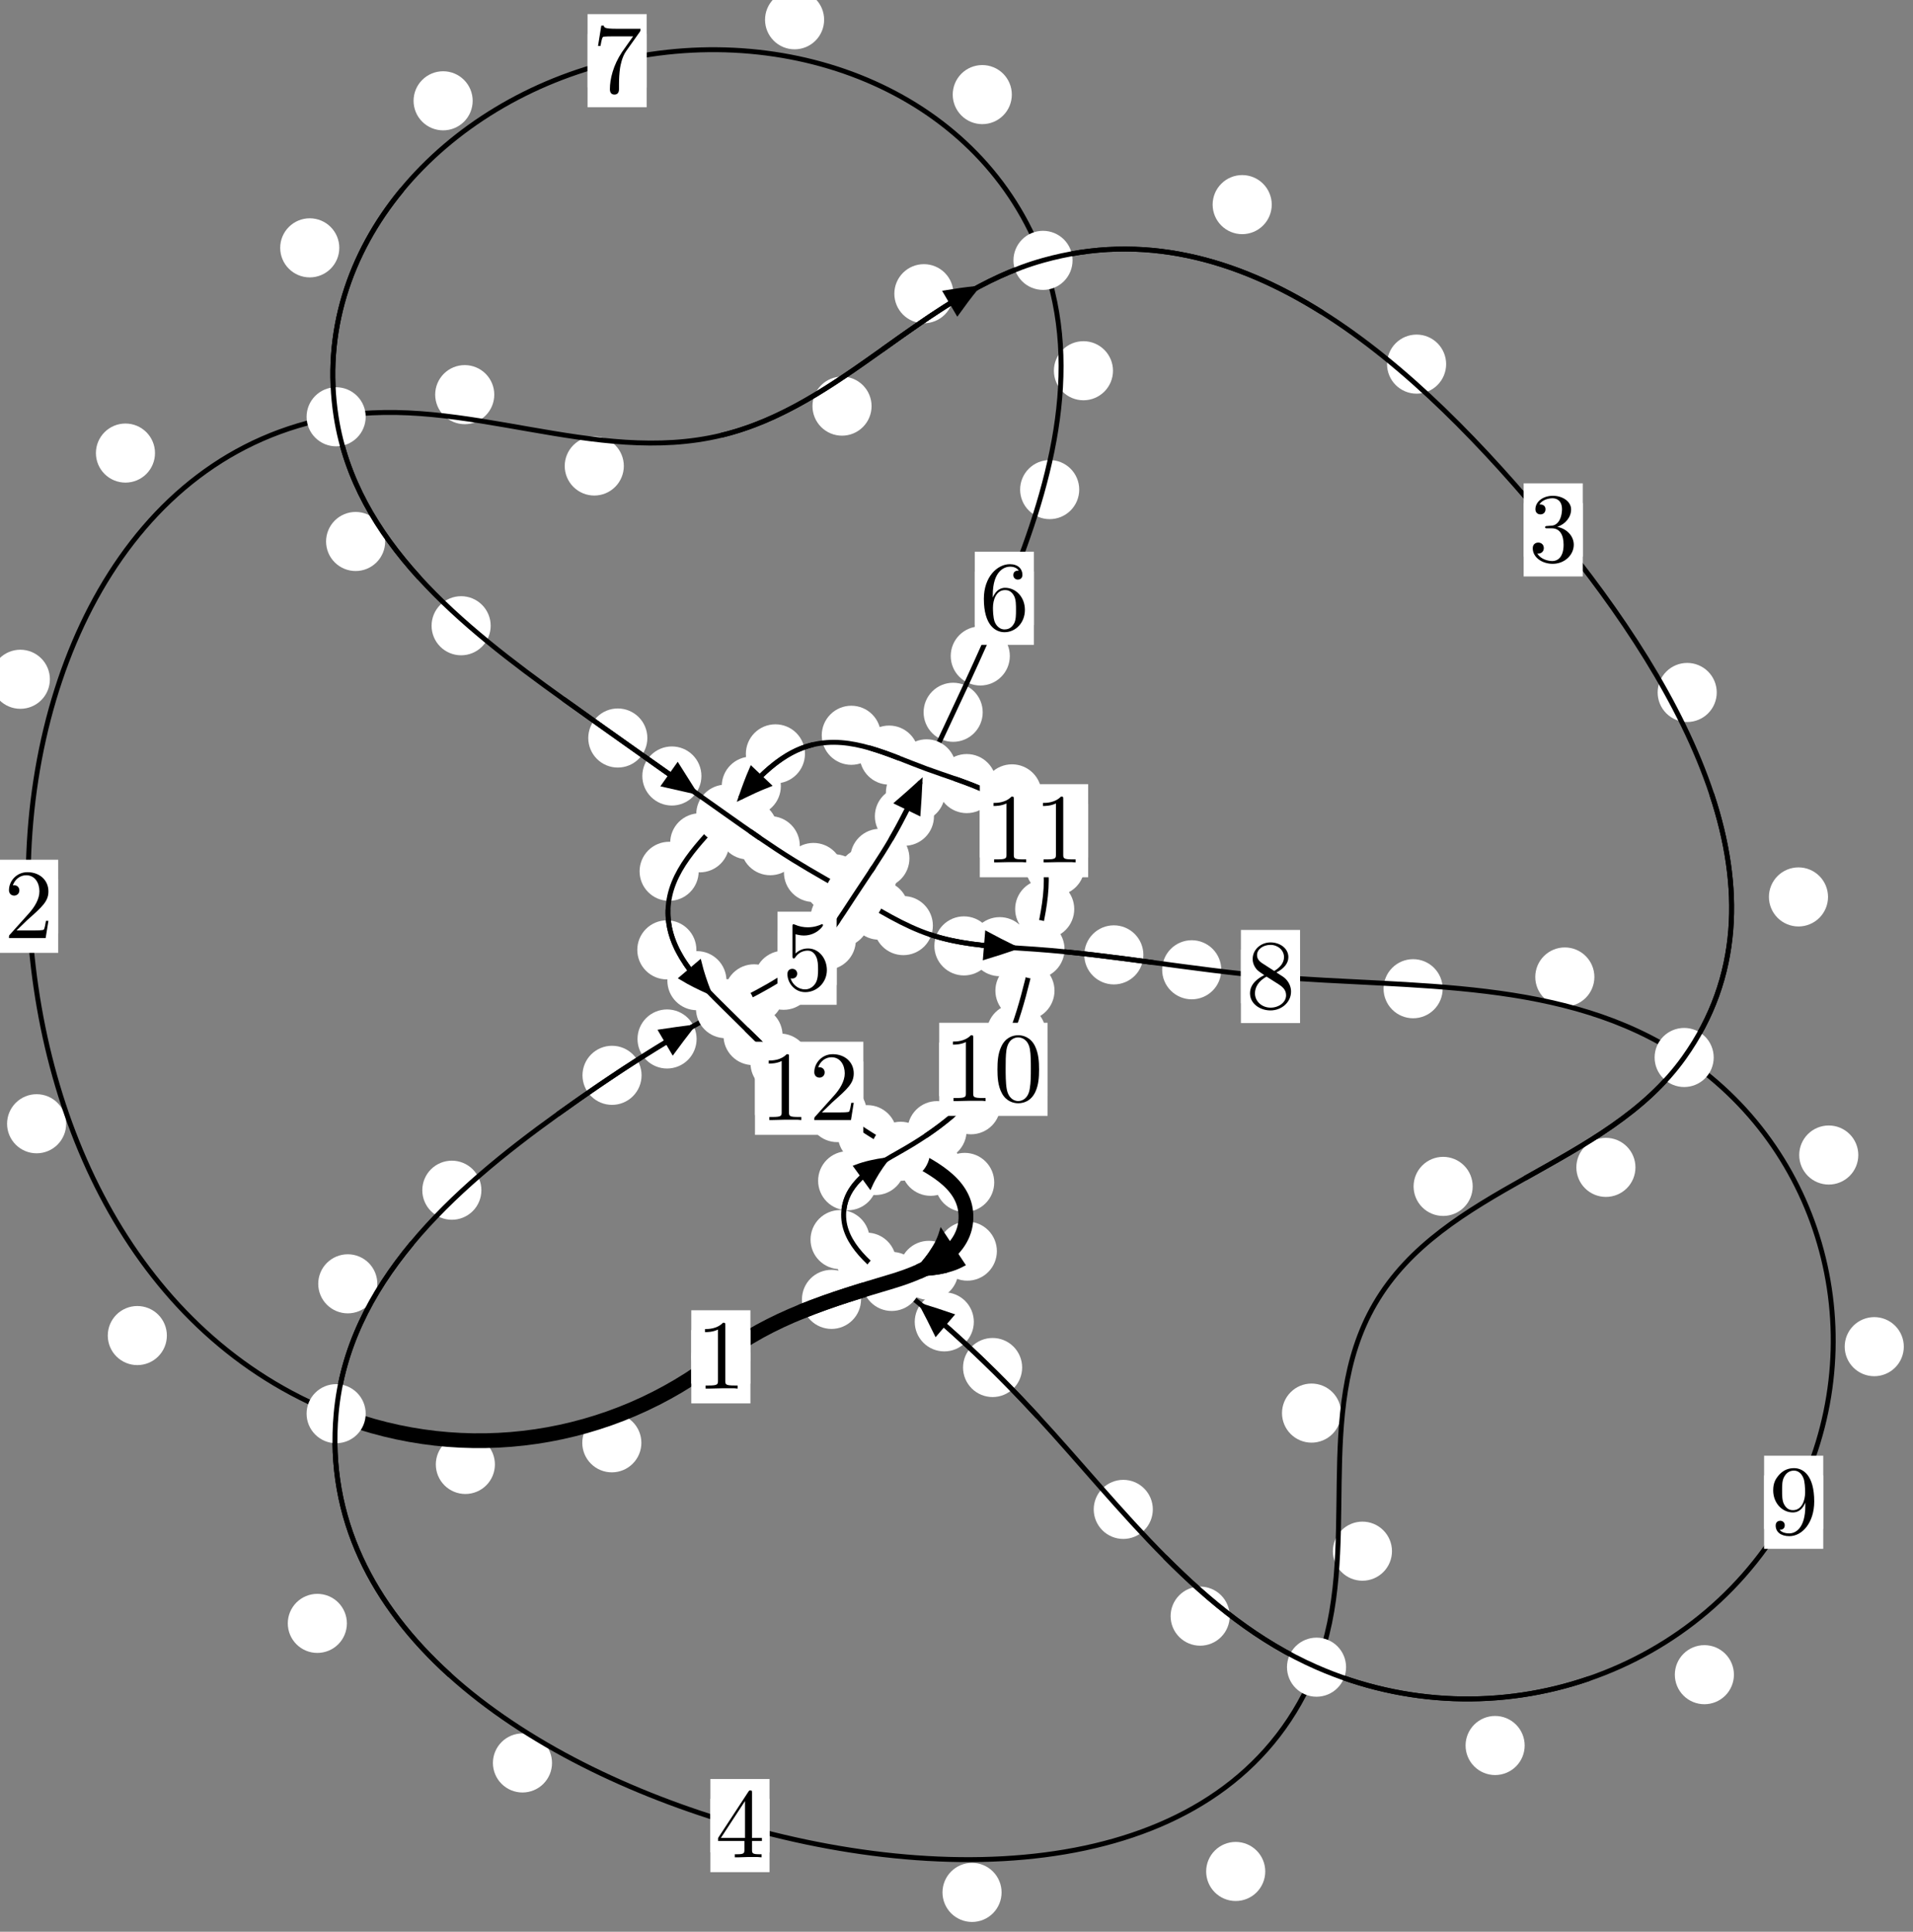 <?xml version="1.0"?>
<!-- Created by MetaPost 1.999 on 2021.07.06:0016 -->
<svg version="1.1" xmlns="http://www.w3.org/2000/svg" xmlns:xlink="http://www.w3.org/1999/xlink" width="193.496" height="195.404" viewBox="0 0 193.496 195.404">
<rect x="0" y="0" width="193.496" height="195.404" fill="#808080" stroke="none"/>
<!-- Original BoundingBox: -34.930878 -51.414978 158.565567 143.988739 -->
  <defs>
    <g transform="scale(0.01,0.01)" id="GLYPHcmr10_48">
      <path style="fill-rule: evenodd;" d="M460 -320C460 -400,455 -480,420 -554C374 -650,292 -666,250 -666C190 -666,117 -640,76 -547C44 -478,39 -400,39 -320C39 -245,43 -155,84 -79C127 2,200 22,249 22C303 22,379 1,423 -94C455 -163,460 -241,460 -320M249 -0C210 -0,151 -25,133 -121C122 -181,122 -273,122 -332C122 -396,122 -462,130 -516C149 -635,224 -644,249 -644C282 -644,348 -626,367 -527C377 -471,377 -395,377 -332C377 -257,377 -189,366 -125C351 -30,294 -0,249 -0"></path>
    </g>
    <g transform="scale(0.01,0.01)" id="GLYPHcmr10_49">
      <path style="fill-rule: evenodd;" d="M294 -640C294 -664,294 -666,271 -666C209 -602,121 -602,89 -602L89 -571C109 -571,168 -571,220 -597L220 -79C220 -43,217 -31,127 -31L95 -31L95 -0L257 -0L130 -3L217 -3L257 -3L297 -3L384 -3L419 -0L419 -31L387 -31C297 -31,294 -42,294 -79"></path>
    </g>
    <g transform="scale(0.01,0.01)" id="GLYPHcmr10_50">
      <path style="fill-rule: evenodd;" d="M127 -77L233 -180C389 -318,449 -372,449 -472C449 -586,359 -666,237 -666C124 -666,50 -574,50 -485C50 -429,100 -429,103 -429C120 -429,155 -441,155 -482C155 -508,137 -534,102 -534C94 -534,92 -534,89 -533C112 -598,166 -635,224 -635C315 -635,358 -554,358 -472C358 -392,308 -313,253 -251L61 -37C50 -26,50 -24,50 -0L421 -0L449 -174L424 -174C419 -144,412 -100,402 -85C395 -77,329 -77,307 -77"></path>
    </g>
    <g transform="scale(0.01,0.01)" id="GLYPHcmr10_51">
      <path style="fill-rule: evenodd;" d="M290 -352C372 -379,430 -449,430 -528C430 -610,342 -666,246 -666C145 -666,69 -606,69 -530C69 -497,91 -478,120 -478C151 -478,171 -500,171 -529C171 -579,124 -579,109 -579C140 -628,206 -641,242 -641C283 -641,338 -619,338 -529C338 -517,336 -459,310 -415C280 -367,246 -364,221 -363C213 -362,189 -360,182 -360C174 -359,167 -358,167 -348C167 -337,174 -337,191 -337L235 -337C317 -337,354 -269,354 -171C354 -35,285 -6,241 -6C198 -6,123 -23,88 -82C123 -77,154 -99,154 -137C154 -173,127 -193,98 -193C74 -193,42 -179,42 -135C42 -44,135 22,244 22C366 22,457 -69,457 -171C457 -253,394 -331,290 -352"></path>
    </g>
    <g transform="scale(0.01,0.01)" id="GLYPHcmr10_52">
      <path style="fill-rule: evenodd;" d="M294 -165L294 -78C294 -42,292 -31,218 -31L197 -31L197 -0L332 -0L238 -3L290 -3L332 -3L374 -3L427 -3L468 -0L468 -31L447 -31C373 -31,371 -42,371 -78L371 -165L471 -165L471 -196L371 -196L371 -651C371 -671,371 -677,355 -677C346 -677,343 -677,335 -665L28 -196L28 -165M300 -196L56 -196L300 -569"></path>
    </g>
    <g transform="scale(0.01,0.01)" id="GLYPHcmr10_53">
      <path style="fill-rule: evenodd;" d="M449 -201C449 -320,367 -420,259 -420C211 -420,168 -404,132 -369L132 -564C152 -558,185 -551,217 -551C340 -551,410 -642,410 -655C410 -661,407 -666,400 -666C399 -666,397 -666,392 -663C372 -654,323 -634,256 -634C216 -634,170 -641,123 -662C115 -665,113 -665,111 -665C101 -665,101 -657,101 -641L101 -345C101 -327,101 -319,115 -319C122 -319,124 -322,128 -328C139 -344,176 -398,257 -398C309 -398,334 -352,342 -334C358 -297,360 -258,360 -208C360 -173,360 -113,336 -71C312 -32,275 -6,229 -6C156 -6,99 -59,82 -118C85 -117,88 -116,99 -116C132 -116,149 -141,149 -165C149 -189,132 -214,99 -214C85 -214,50 -207,50 -161C50 -75,119 22,231 22C347 22,449 -74,449 -201"></path>
    </g>
    <g transform="scale(0.01,0.01)" id="GLYPHcmr10_54">
      <path style="fill-rule: evenodd;" d="M132 -328L132 -352C132 -605,256 -641,307 -641C331 -641,373 -635,395 -601C380 -601,340 -601,340 -556C340 -525,364 -510,386 -510C402 -510,432 -519,432 -558C432 -618,388 -666,305 -666C177 -666,42 -537,42 -316C42 -49,158 22,251 22C362 22,457 -72,457 -204C457 -331,368 -427,257 -427C189 -427,152 -376,132 -328M251 -6C188 -6,158 -66,152 -81C134 -128,134 -208,134 -226C134 -304,166 -404,256 -404C272 -404,318 -404,349 -342C367 -305,367 -254,367 -205C367 -157,367 -107,350 -71C320 -11,274 -6,251 -6"></path>
    </g>
    <g transform="scale(0.01,0.01)" id="GLYPHcmr10_55">
      <path style="fill-rule: evenodd;" d="M476 -609C485 -621,485 -623,485 -644L242 -644C120 -644,118 -657,114 -676L89 -676L56 -470L81 -470C84 -486,93 -549,106 -561C113 -567,191 -567,204 -567L411 -567C400 -551,321 -442,299 -409C209 -274,176 -135,176 -33C176 -23,176 22,222 22C268 22,268 -23,268 -33L268 -84C268 -139,271 -194,279 -248C283 -271,297 -357,341 -419"></path>
    </g>
    <g transform="scale(0.01,0.01)" id="GLYPHcmr10_56">
      <path style="fill-rule: evenodd;" d="M163 -457C117 -487,113 -521,113 -538C113 -599,178 -641,249 -641C322 -641,386 -589,386 -517C386 -460,347 -412,287 -377M309 -362C381 -399,430 -451,430 -517C430 -609,341 -666,250 -666C150 -666,69 -592,69 -499C69 -481,71 -436,113 -389C124 -377,161 -352,186 -335C128 -306,42 -250,42 -151C42 -45,144 22,249 22C362 22,457 -61,457 -168C457 -204,446 -249,408 -291C389 -312,373 -322,309 -362M209 -320L332 -242C360 -223,407 -193,407 -132C407 -58,332 -6,250 -6C164 -6,92 -68,92 -151C92 -209,124 -273,209 -320"></path>
    </g>
    <g transform="scale(0.01,0.01)" id="GLYPHcmr10_57">
      <path style="fill-rule: evenodd;" d="M367 -318L367 -286C367 -52,263 -6,205 -6C188 -6,134 -8,107 -42C151 -42,159 -71,159 -88C159 -119,135 -134,113 -134C97 -134,67 -125,67 -86C67 -19,121 22,206 22C335 22,457 -114,457 -329C457 -598,342 -666,253 -666C198 -666,149 -648,106 -603C65 -558,42 -516,42 -441C42 -316,130 -218,242 -218C303 -218,344 -260,367 -318M243 -241C227 -241,181 -241,150 -304C132 -341,132 -391,132 -440C132 -494,132 -541,153 -578C180 -628,218 -641,253 -641C299 -641,332 -607,349 -562C361 -530,365 -467,365 -421C365 -338,331 -241,243 -241"></path>
    </g>
  </defs>
  <path d="M64.874 145.947C64.874 145.154,64.559 144.394,63.998 143.834C63.438 143.273,62.678 142.958,61.885 142.958C61.092 142.958,60.332 143.273,59.772 143.834C59.211 144.394,58.896 145.154,58.896 145.947C58.896 146.74,59.211 147.5,59.772 148.06C60.332 148.621,61.092 148.936,61.885 148.936C62.678 148.936,63.438 148.621,63.998 148.06C64.559 147.5,64.874 146.74,64.874 145.947Z" style="fill: rgb(100%,100%,100%);stroke: none;"></path>
  <path d="M75.901 137.251C75.901 136.458,75.586 135.698,75.025 135.138C74.465 134.577,73.704 134.262,72.912 134.262C72.119 134.262,71.359 134.577,70.798 135.138C70.238 135.698,69.923 136.458,69.923 137.251C69.923 138.044,70.238 138.804,70.798 139.364C71.359 139.925,72.119 140.24,72.912 140.24C73.704 140.24,74.465 139.925,75.025 139.364C75.586 138.804,75.901 138.044,75.901 137.251Z" style="fill: rgb(100%,100%,100%);stroke: none;"></path>
  <path d="M16.879 135.098C16.879 134.306,16.564 133.546,16.004 132.985C15.443 132.425,14.683 132.11,13.89 132.11C13.098 132.11,12.337 132.425,11.777 132.985C11.216 133.546,10.902 134.306,10.902 135.098C10.902 135.891,11.216 136.651,11.777 137.212C12.337 137.772,13.098 138.087,13.89 138.087C14.683 138.087,15.443 137.772,16.004 137.212C16.564 136.651,16.879 135.891,16.879 135.098Z" style="fill: rgb(100%,100%,100%);stroke: none;"></path>
  <path d="M50.059 148.136C50.059 147.343,49.744 146.583,49.184 146.022C48.623 145.462,47.863 145.147,47.07 145.147C46.278 145.147,45.518 145.462,44.957 146.022C44.397 146.583,44.082 147.343,44.082 148.136C44.082 148.928,44.397 149.689,44.957 150.249C45.518 150.81,46.278 151.124,47.07 151.124C47.863 151.124,48.623 150.81,49.184 150.249C49.744 149.689,50.059 148.928,50.059 148.136Z" style="fill: rgb(100%,100%,100%);stroke: none;"></path>
  <path d="M5.047 68.712C5.047 67.919,4.732 67.159,4.171 66.598C3.611 66.038,2.851 65.723,2.058 65.723C1.265 65.723,0.505 66.038,-0.055 66.598C-0.616 67.159,-0.931 67.919,-0.931 68.712C-0.931 69.504,-0.616 70.264,-0.055 70.825C0.505 71.385,1.265 71.7,2.058 71.7C2.851 71.7,3.611 71.385,4.171 70.825C4.732 70.264,5.047 69.504,5.047 68.712Z" style="fill: rgb(100%,100%,100%);stroke: none;"></path>
  <path d="M6.693 113.673C6.693 112.881,6.378 112.12,5.818 111.56C5.257 110.999,4.497 110.684,3.704 110.684C2.912 110.684,2.151 110.999,1.591 111.56C1.031 112.12,0.716 112.881,0.716 113.673C0.716 114.466,1.031 115.226,1.591 115.787C2.151 116.347,2.912 116.662,3.704 116.662C4.497 116.662,5.257 116.347,5.818 115.787C6.378 115.226,6.693 114.466,6.693 113.673Z" style="fill: rgb(100%,100%,100%);stroke: none;"></path>
  <path d="M49.995 39.92C49.995 39.127,49.68 38.367,49.12 37.807C48.559 37.246,47.799 36.931,47.006 36.931C46.214 36.931,45.453 37.246,44.893 37.807C44.333 38.367,44.018 39.127,44.018 39.92C44.018 40.713,44.333 41.473,44.893 42.033C45.453 42.594,46.214 42.909,47.006 42.909C47.799 42.909,48.559 42.594,49.12 42.033C49.68 41.473,49.995 40.713,49.995 39.92Z" style="fill: rgb(100%,100%,100%);stroke: none;"></path>
  <path d="M15.678 45.83C15.678 45.038,15.363 44.277,14.803 43.717C14.242 43.156,13.482 42.842,12.689 42.842C11.897 42.842,11.136 43.156,10.576 43.717C10.016 44.277,9.701 45.038,9.701 45.83C9.701 46.623,10.016 47.383,10.576 47.944C11.136 48.504,11.897 48.819,12.689 48.819C13.482 48.819,14.242 48.504,14.803 47.944C15.363 47.383,15.678 46.623,15.678 45.83Z" style="fill: rgb(100%,100%,100%);stroke: none;"></path>
  <path d="M88.158 41.083C88.158 40.29,87.843 39.53,87.282 38.969C86.722 38.409,85.961 38.094,85.169 38.094C84.376 38.094,83.616 38.409,83.055 38.969C82.495 39.53,82.18 40.29,82.18 41.083C82.18 41.875,82.495 42.635,83.055 43.196C83.616 43.756,84.376 44.071,85.169 44.071C85.961 44.071,86.722 43.756,87.282 43.196C87.843 42.635,88.158 41.875,88.158 41.083Z" style="fill: rgb(100%,100%,100%);stroke: none;"></path>
  <path d="M63.099 47.139C63.099 46.346,62.784 45.586,62.223 45.025C61.663 44.465,60.903 44.15,60.11 44.15C59.317 44.15,58.557 44.465,57.997 45.025C57.436 45.586,57.121 46.346,57.121 47.139C57.121 47.931,57.436 48.691,57.997 49.252C58.557 49.812,59.317 50.127,60.11 50.127C60.903 50.127,61.663 49.812,62.223 49.252C62.784 48.691,63.099 47.931,63.099 47.139Z" style="fill: rgb(100%,100%,100%);stroke: none;"></path>
  <path d="M128.634 20.698C128.634 19.905,128.319 19.145,127.758 18.585C127.198 18.024,126.438 17.709,125.645 17.709C124.852 17.709,124.092 18.024,123.532 18.585C122.971 19.145,122.656 19.905,122.656 20.698C122.656 21.491,122.971 22.251,123.532 22.811C124.092 23.372,124.852 23.687,125.645 23.687C126.438 23.687,127.198 23.372,127.758 22.811C128.319 22.251,128.634 21.491,128.634 20.698Z" style="fill: rgb(100%,100%,100%);stroke: none;"></path>
  <path d="M96.438 29.71C96.438 28.918,96.123 28.157,95.563 27.597C95.002 27.036,94.242 26.721,93.449 26.721C92.657 26.721,91.897 27.036,91.336 27.597C90.776 28.157,90.461 28.918,90.461 29.71C90.461 30.503,90.776 31.263,91.336 31.824C91.897 32.384,92.657 32.699,93.449 32.699C94.242 32.699,95.002 32.384,95.563 31.824C96.123 31.263,96.438 30.503,96.438 29.71Z" style="fill: rgb(100%,100%,100%);stroke: none;"></path>
  <path d="M173.646 70.046C173.646 69.253,173.331 68.493,172.77 67.933C172.21 67.372,171.45 67.057,170.657 67.057C169.864 67.057,169.104 67.372,168.544 67.933C167.983 68.493,167.668 69.253,167.668 70.046C167.668 70.839,167.983 71.599,168.544 72.159C169.104 72.72,169.864 73.035,170.657 73.035C171.45 73.035,172.21 72.72,172.77 72.159C173.331 71.599,173.646 70.839,173.646 70.046Z" style="fill: rgb(100%,100%,100%);stroke: none;"></path>
  <path d="M146.274 36.834C146.274 36.041,145.959 35.281,145.398 34.72C144.838 34.16,144.078 33.845,143.285 33.845C142.492 33.845,141.732 34.16,141.172 34.72C140.611 35.281,140.296 36.041,140.296 36.834C140.296 37.626,140.611 38.386,141.172 38.947C141.732 39.507,142.492 39.822,143.285 39.822C144.078 39.822,144.838 39.507,145.398 38.947C145.959 38.386,146.274 37.626,146.274 36.834Z" style="fill: rgb(100%,100%,100%);stroke: none;"></path>
  <path d="M165.423 118.086C165.423 117.294,165.108 116.533,164.548 115.973C163.987 115.413,163.227 115.098,162.434 115.098C161.642 115.098,160.881 115.413,160.321 115.973C159.76 116.533,159.445 117.294,159.445 118.086C159.445 118.879,159.76 119.639,160.321 120.2C160.881 120.76,161.642 121.075,162.434 121.075C163.227 121.075,163.987 120.76,164.548 120.2C165.108 119.639,165.423 118.879,165.423 118.086Z" style="fill: rgb(100%,100%,100%);stroke: none;"></path>
  <path d="M184.901 90.728C184.901 89.936,184.586 89.176,184.025 88.615C183.465 88.055,182.705 87.74,181.912 87.74C181.119 87.74,180.359 88.055,179.799 88.615C179.238 89.176,178.923 89.936,178.923 90.728C178.923 91.521,179.238 92.281,179.799 92.842C180.359 93.402,181.119 93.717,181.912 93.717C182.705 93.717,183.465 93.402,184.025 92.842C184.586 92.281,184.901 91.521,184.901 90.728Z" style="fill: rgb(100%,100%,100%);stroke: none;"></path>
  <path d="M135.649 142.942C135.649 142.149,135.334 141.389,134.774 140.829C134.213 140.268,133.453 139.953,132.66 139.953C131.868 139.953,131.108 140.268,130.547 140.829C129.987 141.389,129.672 142.149,129.672 142.942C129.672 143.735,129.987 144.495,130.547 145.055C131.108 145.616,131.868 145.931,132.66 145.931C133.453 145.931,134.213 145.616,134.774 145.055C135.334 144.495,135.649 143.735,135.649 142.942Z" style="fill: rgb(100%,100%,100%);stroke: none;"></path>
  <path d="M148.96 120.01C148.96 119.217,148.645 118.457,148.084 117.897C147.524 117.336,146.763 117.021,145.971 117.021C145.178 117.021,144.418 117.336,143.857 117.897C143.297 118.457,142.982 119.217,142.982 120.01C142.982 120.803,143.297 121.563,143.857 122.123C144.418 122.684,145.178 122.999,145.971 122.999C146.763 122.999,147.524 122.684,148.084 122.123C148.645 121.563,148.96 120.803,148.96 120.01Z" style="fill: rgb(100%,100%,100%);stroke: none;"></path>
  <path d="M127.978 189.308C127.978 188.515,127.663 187.755,127.102 187.194C126.542 186.634,125.782 186.319,124.989 186.319C124.196 186.319,123.436 186.634,122.876 187.194C122.315 187.755,122 188.515,122 189.308C122 190.1,122.315 190.86,122.876 191.421C123.436 191.981,124.196 192.296,124.989 192.296C125.782 192.296,126.542 191.981,127.102 191.421C127.663 190.86,127.978 190.1,127.978 189.308Z" style="fill: rgb(100%,100%,100%);stroke: none;"></path>
  <path d="M140.796 156.909C140.796 156.116,140.481 155.356,139.92 154.796C139.36 154.235,138.6 153.92,137.807 153.92C137.014 153.92,136.254 154.235,135.694 154.796C135.133 155.356,134.818 156.116,134.818 156.909C134.818 157.702,135.133 158.462,135.694 159.022C136.254 159.583,137.014 159.898,137.807 159.898C138.6 159.898,139.36 159.583,139.92 159.022C140.481 158.462,140.796 157.702,140.796 156.909Z" style="fill: rgb(100%,100%,100%);stroke: none;"></path>
  <path d="M55.836 178.332C55.836 177.539,55.521 176.779,54.96 176.218C54.4 175.658,53.64 175.343,52.847 175.343C52.054 175.343,51.294 175.658,50.734 176.218C50.173 176.779,49.858 177.539,49.858 178.332C49.858 179.124,50.173 179.884,50.734 180.445C51.294 181.005,52.054 181.32,52.847 181.32C53.64 181.32,54.4 181.005,54.96 180.445C55.521 179.884,55.836 179.124,55.836 178.332Z" style="fill: rgb(100%,100%,100%);stroke: none;"></path>
  <path d="M101.308 191.426C101.308 190.634,100.993 189.873,100.433 189.313C99.872 188.752,99.112 188.438,98.319 188.438C97.527 188.438,96.767 188.752,96.206 189.313C95.646 189.873,95.331 190.634,95.331 191.426C95.331 192.219,95.646 192.979,96.206 193.54C96.767 194.1,97.527 194.415,98.319 194.415C99.112 194.415,99.872 194.1,100.433 193.54C100.993 192.979,101.308 192.219,101.308 191.426Z" style="fill: rgb(100%,100%,100%);stroke: none;"></path>
  <path d="M38.166 129.864C38.166 129.072,37.851 128.311,37.291 127.751C36.73 127.191,35.97 126.876,35.178 126.876C34.385 126.876,33.625 127.191,33.064 127.751C32.504 128.311,32.189 129.072,32.189 129.864C32.189 130.657,32.504 131.417,33.064 131.978C33.625 132.538,34.385 132.853,35.178 132.853C35.97 132.853,36.73 132.538,37.291 131.978C37.851 131.417,38.166 130.657,38.166 129.864Z" style="fill: rgb(100%,100%,100%);stroke: none;"></path>
  <path d="M35.087 164.213C35.087 163.421,34.772 162.661,34.212 162.1C33.651 161.54,32.891 161.225,32.098 161.225C31.306 161.225,30.545 161.54,29.985 162.1C29.424 162.661,29.11 163.421,29.11 164.213C29.11 165.006,29.424 165.766,29.985 166.327C30.545 166.887,31.306 167.202,32.098 167.202C32.891 167.202,33.651 166.887,34.212 166.327C34.772 165.766,35.087 165.006,35.087 164.213Z" style="fill: rgb(100%,100%,100%);stroke: none;"></path>
  <path d="M64.894 108.774C64.894 107.982,64.579 107.221,64.019 106.661C63.458 106.1,62.698 105.785,61.905 105.785C61.113 105.785,60.353 106.1,59.792 106.661C59.232 107.221,58.917 107.982,58.917 108.774C58.917 109.567,59.232 110.327,59.792 110.888C60.353 111.448,61.113 111.763,61.905 111.763C62.698 111.763,63.458 111.448,64.019 110.888C64.579 110.327,64.894 109.567,64.894 108.774Z" style="fill: rgb(100%,100%,100%);stroke: none;"></path>
  <path d="M48.692 120.397C48.692 119.604,48.377 118.844,47.817 118.283C47.256 117.723,46.496 117.408,45.703 117.408C44.911 117.408,44.15 117.723,43.59 118.283C43.029 118.844,42.715 119.604,42.715 120.397C42.715 121.189,43.029 121.95,43.59 122.51C44.15 123.07,44.911 123.385,45.703 123.385C46.496 123.385,47.256 123.07,47.817 122.51C48.377 121.95,48.692 121.189,48.692 120.397Z" style="fill: rgb(100%,100%,100%);stroke: none;"></path>
  <path d="M79.256 100.532C79.256 99.739,78.941 98.979,78.381 98.419C77.82 97.858,77.06 97.543,76.268 97.543C75.475 97.543,74.715 97.858,74.154 98.419C73.594 98.979,73.279 99.739,73.279 100.532C73.279 101.325,73.594 102.085,74.154 102.645C74.715 103.206,75.475 103.521,76.268 103.521C77.06 103.521,77.82 103.206,78.381 102.645C78.941 102.085,79.256 101.325,79.256 100.532Z" style="fill: rgb(100%,100%,100%);stroke: none;"></path>
  <path d="M70.46 105.097C70.46 104.305,70.145 103.545,69.585 102.984C69.024 102.424,68.264 102.109,67.471 102.109C66.679 102.109,65.919 102.424,65.358 102.984C64.798 103.545,64.483 104.305,64.483 105.097C64.483 105.89,64.798 106.65,65.358 107.211C65.919 107.771,66.679 108.086,67.471 108.086C68.264 108.086,69.024 107.771,69.585 107.211C70.145 106.65,70.46 105.89,70.46 105.097Z" style="fill: rgb(100%,100%,100%);stroke: none;"></path>
  <path d="M86.564 95.111C86.564 94.319,86.249 93.559,85.688 92.998C85.128 92.438,84.368 92.123,83.575 92.123C82.782 92.123,82.022 92.438,81.462 92.998C80.901 93.559,80.586 94.319,80.586 95.111C80.586 95.904,80.901 96.664,81.462 97.225C82.022 97.785,82.782 98.1,83.575 98.1C84.368 98.1,85.128 97.785,85.688 97.225C86.249 96.664,86.564 95.904,86.564 95.111Z" style="fill: rgb(100%,100%,100%);stroke: none;"></path>
  <path d="M82.252 99.158C82.252 98.365,81.937 97.605,81.377 97.044C80.816 96.484,80.056 96.169,79.263 96.169C78.471 96.169,77.71 96.484,77.15 97.044C76.589 97.605,76.274 98.365,76.274 99.158C76.274 99.95,76.589 100.711,77.15 101.271C77.71 101.832,78.471 102.147,79.263 102.147C80.056 102.147,80.816 101.832,81.377 101.271C81.937 100.711,82.252 99.95,82.252 99.158Z" style="fill: rgb(100%,100%,100%);stroke: none;"></path>
  <path d="M90.681 88.702C90.681 87.909,90.366 87.149,89.805 86.589C89.245 86.028,88.485 85.713,87.692 85.713C86.899 85.713,86.139 86.028,85.579 86.589C85.018 87.149,84.703 87.909,84.703 88.702C84.703 89.495,85.018 90.255,85.579 90.815C86.139 91.376,86.899 91.691,87.692 91.691C88.485 91.691,89.245 91.376,89.805 90.815C90.366 90.255,90.681 89.495,90.681 88.702Z" style="fill: rgb(100%,100%,100%);stroke: none;"></path>
  <path d="M87.969 92.829C87.969 92.036,87.654 91.276,87.093 90.716C86.533 90.155,85.773 89.84,84.98 89.84C84.187 89.84,83.427 90.155,82.867 90.716C82.306 91.276,81.991 92.036,81.991 92.829C81.991 93.622,82.306 94.382,82.867 94.942C83.427 95.503,84.187 95.818,84.98 95.818C85.773 95.818,86.533 95.503,87.093 94.942C87.654 94.382,87.969 93.622,87.969 92.829Z" style="fill: rgb(100%,100%,100%);stroke: none;"></path>
  <path d="M94.47 82.567C94.47 81.775,94.155 81.015,93.594 80.454C93.034 79.894,92.274 79.579,91.481 79.579C90.688 79.579,89.928 79.894,89.368 80.454C88.807 81.015,88.492 81.775,88.492 82.567C88.492 83.36,88.807 84.12,89.368 84.681C89.928 85.241,90.688 85.556,91.481 85.556C92.274 85.556,93.034 85.241,93.594 84.681C94.155 84.12,94.47 83.36,94.47 82.567Z" style="fill: rgb(100%,100%,100%);stroke: none;"></path>
  <path d="M91.987 86.826C91.987 86.033,91.672 85.273,91.111 84.712C90.551 84.152,89.791 83.837,88.998 83.837C88.205 83.837,87.445 84.152,86.885 84.712C86.324 85.273,86.009 86.033,86.009 86.826C86.009 87.618,86.324 88.378,86.885 88.939C87.445 89.499,88.205 89.814,88.998 89.814C89.791 89.814,90.551 89.499,91.111 88.939C91.672 88.378,91.987 87.618,91.987 86.826Z" style="fill: rgb(100%,100%,100%);stroke: none;"></path>
  <path d="M99.399 72.052C99.399 71.259,99.084 70.499,98.523 69.938C97.963 69.378,97.203 69.063,96.41 69.063C95.617 69.063,94.857 69.378,94.297 69.938C93.736 70.499,93.421 71.259,93.421 72.052C93.421 72.844,93.736 73.604,94.297 74.165C94.857 74.725,95.617 75.04,96.41 75.04C97.203 75.04,97.963 74.725,98.523 74.165C99.084 73.604,99.399 72.844,99.399 72.052Z" style="fill: rgb(100%,100%,100%);stroke: none;"></path>
  <path d="M95.586 80.167C95.586 79.374,95.271 78.614,94.711 78.053C94.15 77.493,93.39 77.178,92.597 77.178C91.805 77.178,91.045 77.493,90.484 78.053C89.924 78.614,89.609 79.374,89.609 80.167C89.609 80.959,89.924 81.719,90.484 82.28C91.045 82.84,91.805 83.155,92.597 83.155C93.39 83.155,94.15 82.84,94.711 82.28C95.271 81.719,95.586 80.959,95.586 80.167Z" style="fill: rgb(100%,100%,100%);stroke: none;"></path>
  <path d="M109.162 49.525C109.162 48.732,108.847 47.972,108.286 47.411C107.726 46.851,106.966 46.536,106.173 46.536C105.38 46.536,104.62 46.851,104.06 47.411C103.499 47.972,103.184 48.732,103.184 49.525C103.184 50.317,103.499 51.078,104.06 51.638C104.62 52.199,105.38 52.513,106.173 52.513C106.966 52.513,107.726 52.199,108.286 51.638C108.847 51.078,109.162 50.317,109.162 49.525Z" style="fill: rgb(100%,100%,100%);stroke: none;"></path>
  <path d="M102.142 66.354C102.142 65.561,101.828 64.801,101.267 64.241C100.707 63.68,99.946 63.365,99.154 63.365C98.361 63.365,97.601 63.68,97.04 64.241C96.48 64.801,96.165 65.561,96.165 66.354C96.165 67.147,96.48 67.907,97.04 68.467C97.601 69.028,98.361 69.343,99.154 69.343C99.946 69.343,100.707 69.028,101.267 68.467C101.828 67.907,102.142 67.147,102.142 66.354Z" style="fill: rgb(100%,100%,100%);stroke: none;"></path>
  <path d="M102.344 9.57C102.344 8.777,102.03 8.017,101.469 7.456C100.909 6.896,100.148 6.581,99.356 6.581C98.563 6.581,97.803 6.896,97.242 7.456C96.682 8.017,96.367 8.777,96.367 9.57C96.367 10.362,96.682 11.122,97.242 11.683C97.803 12.243,98.563 12.558,99.356 12.558C100.148 12.558,100.909 12.243,101.469 11.683C102.03 11.122,102.344 10.362,102.344 9.57Z" style="fill: rgb(100%,100%,100%);stroke: none;"></path>
  <path d="M112.577 37.502C112.577 36.709,112.262 35.949,111.701 35.388C111.141 34.828,110.381 34.513,109.588 34.513C108.795 34.513,108.035 34.828,107.475 35.388C106.914 35.949,106.599 36.709,106.599 37.502C106.599 38.294,106.914 39.054,107.475 39.615C108.035 40.175,108.795 40.49,109.588 40.49C110.381 40.49,111.141 40.175,111.701 39.615C112.262 39.054,112.577 38.294,112.577 37.502Z" style="fill: rgb(100%,100%,100%);stroke: none;"></path>
  <path d="M47.81 10.197C47.81 9.404,47.495 8.644,46.934 8.084C46.374 7.523,45.614 7.208,44.821 7.208C44.028 7.208,43.268 7.523,42.708 8.084C42.147 8.644,41.832 9.404,41.832 10.197C41.832 10.99,42.147 11.75,42.708 12.311C43.268 12.871,44.028 13.186,44.821 13.186C45.614 13.186,46.374 12.871,46.934 12.311C47.495 11.75,47.81 10.99,47.81 10.197Z" style="fill: rgb(100%,100%,100%);stroke: none;"></path>
  <path d="M83.359 2C83.359 1.207,83.044 0.447,82.484 -0.113C81.923 -0.674,81.163 -0.989,80.371 -0.989C79.578 -0.989,78.818 -0.674,78.257 -0.113C77.697 0.447,77.382 1.207,77.382 2C77.382 2.793,77.697 3.553,78.257 4.113C78.818 4.674,79.578 4.989,80.371 4.989C81.163 4.989,81.923 4.674,82.484 4.113C83.044 3.553,83.359 2.793,83.359 2Z" style="fill: rgb(100%,100%,100%);stroke: none;"></path>
  <path d="M38.96 54.774C38.96 53.981,38.645 53.221,38.084 52.66C37.524 52.1,36.763 51.785,35.971 51.785C35.178 51.785,34.418 52.1,33.857 52.66C33.297 53.221,32.982 53.981,32.982 54.774C32.982 55.566,33.297 56.326,33.857 56.887C34.418 57.447,35.178 57.762,35.971 57.762C36.763 57.762,37.524 57.447,38.084 56.887C38.645 56.326,38.96 55.566,38.96 54.774Z" style="fill: rgb(100%,100%,100%);stroke: none;"></path>
  <path d="M34.319 25.071C34.319 24.278,34.004 23.518,33.443 22.958C32.883 22.397,32.123 22.082,31.33 22.082C30.537 22.082,29.777 22.397,29.217 22.958C28.656 23.518,28.341 24.278,28.341 25.071C28.341 25.864,28.656 26.624,29.217 27.184C29.777 27.745,30.537 28.06,31.33 28.06C32.123 28.06,32.883 27.745,33.443 27.184C34.004 26.624,34.319 25.864,34.319 25.071Z" style="fill: rgb(100%,100%,100%);stroke: none;"></path>
  <path d="M65.478 74.654C65.478 73.861,65.163 73.101,64.603 72.541C64.042 71.98,63.282 71.665,62.489 71.665C61.697 71.665,60.937 71.98,60.376 72.541C59.816 73.101,59.501 73.861,59.501 74.654C59.501 75.447,59.816 76.207,60.376 76.767C60.937 77.328,61.697 77.643,62.489 77.643C63.282 77.643,64.042 77.328,64.603 76.767C65.163 76.207,65.478 75.447,65.478 74.654Z" style="fill: rgb(100%,100%,100%);stroke: none;"></path>
  <path d="M49.631 63.297C49.631 62.504,49.316 61.744,48.755 61.184C48.195 60.623,47.434 60.308,46.642 60.308C45.849 60.308,45.089 60.623,44.528 61.184C43.968 61.744,43.653 62.504,43.653 63.297C43.653 64.09,43.968 64.85,44.528 65.41C45.089 65.971,45.849 66.286,46.642 66.286C47.434 66.286,48.195 65.971,48.755 65.41C49.316 64.85,49.631 64.09,49.631 63.297Z" style="fill: rgb(100%,100%,100%);stroke: none;"></path>
  <path d="M78.651 83.949C78.651 83.156,78.336 82.396,77.776 81.836C77.215 81.275,76.455 80.96,75.662 80.96C74.87 80.96,74.109 81.275,73.549 81.836C72.988 82.396,72.673 83.156,72.673 83.949C72.673 84.742,72.988 85.502,73.549 86.062C74.109 86.623,74.87 86.938,75.662 86.938C76.455 86.938,77.215 86.623,77.776 86.062C78.336 85.502,78.651 84.742,78.651 83.949Z" style="fill: rgb(100%,100%,100%);stroke: none;"></path>
  <path d="M70.947 78.495C70.947 77.702,70.632 76.942,70.072 76.382C69.511 75.821,68.751 75.506,67.959 75.506C67.166 75.506,66.406 75.821,65.845 76.382C65.285 76.942,64.97 77.702,64.97 78.495C64.97 79.288,65.285 80.048,65.845 80.608C66.406 81.169,67.166 81.484,67.959 81.484C68.751 81.484,69.511 81.169,70.072 80.608C70.632 80.048,70.947 79.288,70.947 78.495Z" style="fill: rgb(100%,100%,100%);stroke: none;"></path>
  <path d="M85.271 88.255C85.271 87.462,84.956 86.702,84.396 86.142C83.835 85.581,83.075 85.266,82.283 85.266C81.49 85.266,80.73 85.581,80.169 86.142C79.609 86.702,79.294 87.462,79.294 88.255C79.294 89.048,79.609 89.808,80.169 90.368C80.73 90.929,81.49 91.244,82.283 91.244C83.075 91.244,83.835 90.929,84.396 90.368C84.956 89.808,85.271 89.048,85.271 88.255Z" style="fill: rgb(100%,100%,100%);stroke: none;"></path>
  <path d="M80.899 85.546C80.899 84.753,80.584 83.993,80.023 83.432C79.463 82.872,78.703 82.557,77.91 82.557C77.117 82.557,76.357 82.872,75.797 83.432C75.236 83.993,74.921 84.753,74.921 85.546C74.921 86.338,75.236 87.098,75.797 87.659C76.357 88.219,77.117 88.534,77.91 88.534C78.703 88.534,79.463 88.219,80.023 87.659C80.584 87.098,80.899 86.338,80.899 85.546Z" style="fill: rgb(100%,100%,100%);stroke: none;"></path>
  <path d="M91.91 92.069C91.91 91.276,91.595 90.516,91.035 89.956C90.474 89.395,89.714 89.08,88.921 89.08C88.129 89.08,87.368 89.395,86.808 89.956C86.247 90.516,85.933 91.276,85.933 92.069C85.933 92.862,86.247 93.622,86.808 94.182C87.368 94.743,88.129 95.058,88.921 95.058C89.714 95.058,90.474 94.743,91.035 94.182C91.595 93.622,91.91 92.862,91.91 92.069Z" style="fill: rgb(100%,100%,100%);stroke: none;"></path>
  <path d="M87.368 89.401C87.368 88.608,87.053 87.848,86.492 87.288C85.932 86.727,85.172 86.412,84.379 86.412C83.586 86.412,82.826 86.727,82.266 87.288C81.705 87.848,81.39 88.608,81.39 89.401C81.39 90.194,81.705 90.954,82.266 91.514C82.826 92.075,83.586 92.39,84.379 92.39C85.172 92.39,85.932 92.075,86.492 91.514C87.053 90.954,87.368 90.194,87.368 89.401Z" style="fill: rgb(100%,100%,100%);stroke: none;"></path>
  <path d="M100.489 95.683C100.489 94.89,100.174 94.13,99.614 93.57C99.053 93.009,98.293 92.694,97.5 92.694C96.708 92.694,95.947 93.009,95.387 93.57C94.826 94.13,94.511 94.89,94.511 95.683C94.511 96.476,94.826 97.236,95.387 97.796C95.947 98.357,96.708 98.672,97.5 98.672C98.293 98.672,99.053 98.357,99.614 97.796C100.174 97.236,100.489 96.476,100.489 95.683Z" style="fill: rgb(100%,100%,100%);stroke: none;"></path>
  <path d="M94.359 93.629C94.359 92.837,94.044 92.076,93.484 91.516C92.923 90.955,92.163 90.641,91.37 90.641C90.578 90.641,89.817 90.955,89.257 91.516C88.696 92.076,88.381 92.837,88.381 93.629C88.381 94.422,88.696 95.182,89.257 95.743C89.817 96.303,90.578 96.618,91.37 96.618C92.163 96.618,92.923 96.303,93.484 95.743C94.044 95.182,94.359 94.422,94.359 93.629Z" style="fill: rgb(100%,100%,100%);stroke: none;"></path>
  <path d="M115.651 96.591C115.651 95.798,115.336 95.038,114.776 94.478C114.215 93.917,113.455 93.602,112.662 93.602C111.87 93.602,111.11 93.917,110.549 94.478C109.989 95.038,109.674 95.798,109.674 96.591C109.674 97.384,109.989 98.144,110.549 98.704C111.11 99.265,111.87 99.58,112.662 99.58C113.455 99.58,114.215 99.265,114.776 98.704C115.336 98.144,115.651 97.384,115.651 96.591Z" style="fill: rgb(100%,100%,100%);stroke: none;"></path>
  <path d="M104.109 95.761C104.109 94.968,103.794 94.208,103.233 93.647C102.673 93.087,101.913 92.772,101.12 92.772C100.327 92.772,99.567 93.087,99.007 93.647C98.446 94.208,98.131 94.968,98.131 95.761C98.131 96.553,98.446 97.313,99.007 97.874C99.567 98.434,100.327 98.749,101.12 98.749C101.913 98.749,102.673 98.434,103.233 97.874C103.794 97.313,104.109 96.553,104.109 95.761Z" style="fill: rgb(100%,100%,100%);stroke: none;"></path>
  <path d="M145.923 100.014C145.923 99.221,145.608 98.461,145.047 97.901C144.487 97.34,143.727 97.025,142.934 97.025C142.141 97.025,141.381 97.34,140.821 97.901C140.26 98.461,139.945 99.221,139.945 100.014C139.945 100.807,140.26 101.567,140.821 102.127C141.381 102.688,142.141 103.003,142.934 103.003C143.727 103.003,144.487 102.688,145.047 102.127C145.608 101.567,145.923 100.807,145.923 100.014Z" style="fill: rgb(100%,100%,100%);stroke: none;"></path>
  <path d="M123.529 98.097C123.529 97.304,123.214 96.544,122.653 95.984C122.093 95.423,121.333 95.108,120.54 95.108C119.747 95.108,118.987 95.423,118.427 95.984C117.866 96.544,117.551 97.304,117.551 98.097C117.551 98.89,117.866 99.65,118.427 100.21C118.987 100.771,119.747 101.086,120.54 101.086C121.333 101.086,122.093 100.771,122.653 100.21C123.214 99.65,123.529 98.89,123.529 98.097Z" style="fill: rgb(100%,100%,100%);stroke: none;"></path>
  <path d="M187.964 116.837C187.964 116.044,187.649 115.284,187.089 114.723C186.528 114.163,185.768 113.848,184.976 113.848C184.183 113.848,183.423 114.163,182.862 114.723C182.302 115.284,181.987 116.044,181.987 116.837C181.987 117.629,182.302 118.389,182.862 118.95C183.423 119.51,184.183 119.825,184.976 119.825C185.768 119.825,186.528 119.51,187.089 118.95C187.649 118.389,187.964 117.629,187.964 116.837Z" style="fill: rgb(100%,100%,100%);stroke: none;"></path>
  <path d="M161.268 98.826C161.268 98.033,160.953 97.273,160.392 96.713C159.832 96.152,159.071 95.837,158.279 95.837C157.486 95.837,156.726 96.152,156.165 96.713C155.605 97.273,155.29 98.033,155.29 98.826C155.29 99.619,155.605 100.379,156.165 100.939C156.726 101.5,157.486 101.815,158.279 101.815C159.071 101.815,159.832 101.5,160.392 100.939C160.953 100.379,161.268 99.619,161.268 98.826Z" style="fill: rgb(100%,100%,100%);stroke: none;"></path>
  <path d="M175.383 169.402C175.383 168.61,175.068 167.85,174.508 167.289C173.947 166.729,173.187 166.414,172.394 166.414C171.602 166.414,170.841 166.729,170.281 167.289C169.72 167.85,169.406 168.61,169.406 169.402C169.406 170.195,169.72 170.955,170.281 171.516C170.841 172.076,171.602 172.391,172.394 172.391C173.187 172.391,173.947 172.076,174.508 171.516C175.068 170.955,175.383 170.195,175.383 169.402Z" style="fill: rgb(100%,100%,100%);stroke: none;"></path>
  <path d="M192.566 136.222C192.566 135.429,192.251 134.669,191.69 134.108C191.13 133.548,190.37 133.233,189.577 133.233C188.784 133.233,188.024 133.548,187.464 134.108C186.903 134.669,186.588 135.429,186.588 136.222C186.588 137.014,186.903 137.774,187.464 138.335C188.024 138.895,188.784 139.21,189.577 139.21C190.37 139.21,191.13 138.895,191.69 138.335C192.251 137.774,192.566 137.014,192.566 136.222Z" style="fill: rgb(100%,100%,100%);stroke: none;"></path>
  <path d="M124.383 163.481C124.383 162.688,124.068 161.928,123.507 161.368C122.947 160.807,122.187 160.492,121.394 160.492C120.601 160.492,119.841 160.807,119.281 161.368C118.72 161.928,118.405 162.688,118.405 163.481C118.405 164.274,118.72 165.034,119.281 165.594C119.841 166.155,120.601 166.47,121.394 166.47C122.187 166.47,122.947 166.155,123.507 165.594C124.068 165.034,124.383 164.274,124.383 163.481Z" style="fill: rgb(100%,100%,100%);stroke: none;"></path>
  <path d="M154.217 176.566C154.217 175.773,153.902 175.013,153.342 174.453C152.781 173.892,152.021 173.577,151.228 173.577C150.436 173.577,149.676 173.892,149.115 174.453C148.555 175.013,148.24 175.773,148.24 176.566C148.24 177.359,148.555 178.119,149.115 178.679C149.676 179.24,150.436 179.555,151.228 179.555C152.021 179.555,152.781 179.24,153.342 178.679C153.902 178.119,154.217 177.359,154.217 176.566Z" style="fill: rgb(100%,100%,100%);stroke: none;"></path>
  <path d="M103.388 138.33C103.388 137.538,103.073 136.777,102.512 136.217C101.952 135.657,101.192 135.342,100.399 135.342C99.606 135.342,98.846 135.657,98.286 136.217C97.725 136.777,97.41 137.538,97.41 138.33C97.41 139.123,97.725 139.883,98.286 140.444C98.846 141.004,99.606 141.319,100.399 141.319C101.192 141.319,101.952 141.004,102.512 140.444C103.073 139.883,103.388 139.123,103.388 138.33Z" style="fill: rgb(100%,100%,100%);stroke: none;"></path>
  <path d="M116.606 152.682C116.606 151.889,116.291 151.129,115.73 150.569C115.17 150.008,114.41 149.693,113.617 149.693C112.824 149.693,112.064 150.008,111.504 150.569C110.943 151.129,110.628 151.889,110.628 152.682C110.628 153.475,110.943 154.235,111.504 154.795C112.064 155.356,112.824 155.671,113.617 155.671C114.41 155.671,115.17 155.356,115.73 154.795C116.291 154.235,116.606 153.475,116.606 152.682Z" style="fill: rgb(100%,100%,100%);stroke: none;"></path>
  <path d="M90.65 127.675C90.65 126.882,90.335 126.122,89.774 125.561C89.214 125.001,88.454 124.686,87.661 124.686C86.868 124.686,86.108 125.001,85.548 125.561C84.987 126.122,84.672 126.882,84.672 127.675C84.672 128.467,84.987 129.227,85.548 129.788C86.108 130.348,86.868 130.663,87.661 130.663C88.454 130.663,89.214 130.348,89.774 129.788C90.335 129.227,90.65 128.467,90.65 127.675Z" style="fill: rgb(100%,100%,100%);stroke: none;"></path>
  <path d="M98.501 133.713C98.501 132.92,98.187 132.16,97.626 131.599C97.066 131.039,96.305 130.724,95.513 130.724C94.72 130.724,93.96 131.039,93.399 131.599C92.839 132.16,92.524 132.92,92.524 133.713C92.524 134.505,92.839 135.265,93.399 135.826C93.96 136.386,94.72 136.701,95.513 136.701C96.305 136.701,97.066 136.386,97.626 135.826C98.187 135.265,98.501 134.505,98.501 133.713Z" style="fill: rgb(100%,100%,100%);stroke: none;"></path>
  <path d="M88.728 119.439C88.728 118.646,88.413 117.886,87.853 117.326C87.293 116.765,86.532 116.45,85.74 116.45C84.947 116.45,84.187 116.765,83.626 117.326C83.066 117.886,82.751 118.646,82.751 119.439C82.751 120.232,83.066 120.992,83.626 121.552C84.187 122.113,84.947 122.428,85.74 122.428C86.532 122.428,87.293 122.113,87.853 121.552C88.413 120.992,88.728 120.232,88.728 119.439Z" style="fill: rgb(100%,100%,100%);stroke: none;"></path>
  <path d="M87.962 125.392C87.962 124.599,87.647 123.839,87.086 123.278C86.526 122.718,85.766 122.403,84.973 122.403C84.18 122.403,83.42 122.718,82.86 123.278C82.299 123.839,81.984 124.599,81.984 125.392C81.984 126.184,82.299 126.945,82.86 127.505C83.42 128.065,84.18 128.38,84.973 128.38C85.766 128.38,86.526 128.065,87.086 127.505C87.647 126.945,87.962 126.184,87.962 125.392Z" style="fill: rgb(100%,100%,100%);stroke: none;"></path>
  <path d="M97.77 114.37C97.77 113.577,97.455 112.817,96.894 112.256C96.334 111.696,95.574 111.381,94.781 111.381C93.988 111.381,93.228 111.696,92.668 112.256C92.107 112.817,91.792 113.577,91.792 114.37C91.792 115.162,92.107 115.923,92.668 116.483C93.228 117.044,93.988 117.359,94.781 117.359C95.574 117.359,96.334 117.044,96.894 116.483C97.455 115.923,97.77 115.162,97.77 114.37Z" style="fill: rgb(100%,100%,100%);stroke: none;"></path>
  <path d="M91.545 117.897C91.545 117.104,91.23 116.344,90.669 115.783C90.109 115.223,89.349 114.908,88.556 114.908C87.763 114.908,87.003 115.223,86.443 115.783C85.882 116.344,85.567 117.104,85.567 117.897C85.567 118.689,85.882 119.449,86.443 120.01C87.003 120.57,87.763 120.885,88.556 120.885C89.349 120.885,90.109 120.57,90.669 120.01C91.23 119.449,91.545 118.689,91.545 117.897Z" style="fill: rgb(100%,100%,100%);stroke: none;"></path>
  <path d="M105.783 104.515C105.783 103.723,105.468 102.963,104.907 102.402C104.347 101.842,103.587 101.527,102.794 101.527C102.001 101.527,101.241 101.842,100.681 102.402C100.12 102.963,99.805 103.723,99.805 104.515C99.805 105.308,100.12 106.068,100.681 106.629C101.241 107.189,102.001 107.504,102.794 107.504C103.587 107.504,104.347 107.189,104.907 106.629C105.468 106.068,105.783 105.308,105.783 104.515Z" style="fill: rgb(100%,100%,100%);stroke: none;"></path>
  <path d="M101.199 111.751C101.199 110.959,100.884 110.199,100.324 109.638C99.764 109.078,99.003 108.763,98.211 108.763C97.418 108.763,96.658 109.078,96.097 109.638C95.537 110.199,95.222 110.959,95.222 111.751C95.222 112.544,95.537 113.304,96.097 113.865C96.658 114.425,97.418 114.74,98.211 114.74C99.003 114.74,99.764 114.425,100.324 113.865C100.884 113.304,101.199 112.544,101.199 111.751Z" style="fill: rgb(100%,100%,100%);stroke: none;"></path>
  <path d="M108.658 91.959C108.658 91.167,108.344 90.406,107.783 89.846C107.223 89.285,106.462 88.97,105.67 88.97C104.877 88.97,104.117 89.285,103.556 89.846C102.996 90.406,102.681 91.167,102.681 91.959C102.681 92.752,102.996 93.512,103.556 94.073C104.117 94.633,104.877 94.948,105.67 94.948C106.462 94.948,107.223 94.633,107.783 94.073C108.344 93.512,108.658 92.752,108.658 91.959Z" style="fill: rgb(100%,100%,100%);stroke: none;"></path>
  <path d="M106.66 100.212C106.66 99.419,106.345 98.659,105.784 98.098C105.224 97.538,104.464 97.223,103.671 97.223C102.878 97.223,102.118 97.538,101.558 98.098C100.997 98.659,100.682 99.419,100.682 100.212C100.682 101.004,100.997 101.764,101.558 102.325C102.118 102.885,102.878 103.2,103.671 103.2C104.464 103.2,105.224 102.885,105.784 102.325C106.345 101.764,106.66 101.004,106.66 100.212Z" style="fill: rgb(100%,100%,100%);stroke: none;"></path>
  <path d="M105.351 80.303C105.351 79.51,105.036 78.75,104.476 78.19C103.915 77.629,103.155 77.314,102.362 77.314C101.57 77.314,100.81 77.629,100.249 78.19C99.689 78.75,99.374 79.51,99.374 80.303C99.374 81.096,99.689 81.856,100.249 82.416C100.81 82.977,101.57 83.292,102.362 83.292C103.155 83.292,103.915 82.977,104.476 82.416C105.036 81.856,105.351 81.096,105.351 80.303Z" style="fill: rgb(100%,100%,100%);stroke: none;"></path>
  <path d="M109.708 87.607C109.708 86.814,109.393 86.054,108.833 85.493C108.272 84.933,107.512 84.618,106.719 84.618C105.927 84.618,105.166 84.933,104.606 85.493C104.045 86.054,103.731 86.814,103.731 87.607C103.731 88.399,104.045 89.159,104.606 89.72C105.166 90.28,105.927 90.595,106.719 90.595C107.512 90.595,108.272 90.28,108.833 89.72C109.393 89.159,109.708 88.399,109.708 87.607Z" style="fill: rgb(100%,100%,100%);stroke: none;"></path>
  <path d="M92.922 76.382C92.922 75.589,92.607 74.829,92.046 74.269C91.486 73.708,90.726 73.393,89.933 73.393C89.14 73.393,88.38 73.708,87.82 74.269C87.259 74.829,86.944 75.589,86.944 76.382C86.944 77.175,87.259 77.935,87.82 78.495C88.38 79.056,89.14 79.371,89.933 79.371C90.726 79.371,91.486 79.056,92.046 78.495C92.607 77.935,92.922 77.175,92.922 76.382Z" style="fill: rgb(100%,100%,100%);stroke: none;"></path>
  <path d="M100.772 79.263C100.772 78.471,100.457 77.71,99.896 77.15C99.336 76.589,98.576 76.275,97.783 76.275C96.99 76.275,96.23 76.589,95.67 77.15C95.109 77.71,94.794 78.471,94.794 79.263C94.794 80.056,95.109 80.816,95.67 81.377C96.23 81.937,96.99 82.252,97.783 82.252C98.576 82.252,99.336 81.937,99.896 81.377C100.457 80.816,100.772 80.056,100.772 79.263Z" style="fill: rgb(100%,100%,100%);stroke: none;"></path>
  <path d="M81.42 76.256C81.42 75.463,81.105 74.703,80.545 74.142C79.984 73.582,79.224 73.267,78.432 73.267C77.639 73.267,76.879 73.582,76.318 74.142C75.758 74.703,75.443 75.463,75.443 76.256C75.443 77.048,75.758 77.808,76.318 78.369C76.879 78.929,77.639 79.244,78.432 79.244C79.224 79.244,79.984 78.929,80.545 78.369C81.105 77.808,81.42 77.048,81.42 76.256Z" style="fill: rgb(100%,100%,100%);stroke: none;"></path>
  <path d="M89.097 74.377C89.097 73.584,88.782 72.824,88.222 72.264C87.661 71.703,86.901 71.388,86.108 71.388C85.316 71.388,84.555 71.703,83.995 72.264C83.434 72.824,83.119 73.584,83.119 74.377C83.119 75.17,83.434 75.93,83.995 76.49C84.555 77.051,85.316 77.366,86.108 77.366C86.901 77.366,87.661 77.051,88.222 76.49C88.782 75.93,89.097 75.17,89.097 74.377Z" style="fill: rgb(100%,100%,100%);stroke: none;"></path>
  <path d="M73.766 85.256C73.766 84.463,73.451 83.703,72.891 83.142C72.33 82.582,71.57 82.267,70.777 82.267C69.985 82.267,69.224 82.582,68.664 83.142C68.103 83.703,67.788 84.463,67.788 85.256C67.788 86.048,68.103 86.808,68.664 87.369C69.224 87.929,69.985 88.244,70.777 88.244C71.57 88.244,72.33 87.929,72.891 87.369C73.451 86.808,73.766 86.048,73.766 85.256Z" style="fill: rgb(100%,100%,100%);stroke: none;"></path>
  <path d="M78.982 79.519C78.982 78.727,78.667 77.967,78.106 77.406C77.546 76.846,76.786 76.531,75.993 76.531C75.2 76.531,74.44 76.846,73.88 77.406C73.319 77.967,73.004 78.727,73.004 79.519C73.004 80.312,73.319 81.072,73.88 81.633C74.44 82.193,75.2 82.508,75.993 82.508C76.786 82.508,77.546 82.193,78.106 81.633C78.667 81.072,78.982 80.312,78.982 79.519Z" style="fill: rgb(100%,100%,100%);stroke: none;"></path>
  <path d="M70.439 96.083C70.439 95.29,70.124 94.53,69.563 93.97C69.003 93.409,68.243 93.094,67.45 93.094C66.657 93.094,65.897 93.409,65.337 93.97C64.776 94.53,64.461 95.29,64.461 96.083C64.461 96.876,64.776 97.636,65.337 98.196C65.897 98.757,66.657 99.072,67.45 99.072C68.243 99.072,69.003 98.757,69.563 98.196C70.124 97.636,70.439 96.876,70.439 96.083Z" style="fill: rgb(100%,100%,100%);stroke: none;"></path>
  <path d="M70.671 88.137C70.671 87.345,70.356 86.585,69.795 86.024C69.235 85.464,68.475 85.149,67.682 85.149C66.889 85.149,66.129 85.464,65.569 86.024C65.008 86.585,64.693 87.345,64.693 88.137C64.693 88.93,65.008 89.69,65.569 90.251C66.129 90.811,66.889 91.126,67.682 91.126C68.475 91.126,69.235 90.811,69.795 90.251C70.356 89.69,70.671 88.93,70.671 88.137Z" style="fill: rgb(100%,100%,100%);stroke: none;"></path>
  <path d="M79.157 104.753C79.157 103.96,78.842 103.2,78.282 102.64C77.721 102.079,76.961 101.764,76.168 101.764C75.376 101.764,74.615 102.079,74.055 102.64C73.494 103.2,73.179 103.96,73.179 104.753C73.179 105.546,73.494 106.306,74.055 106.866C74.615 107.427,75.376 107.742,76.168 107.742C76.961 107.742,77.721 107.427,78.282 106.866C78.842 106.306,79.157 105.546,79.157 104.753Z" style="fill: rgb(100%,100%,100%);stroke: none;"></path>
  <path d="M73.48 99.199C73.48 98.406,73.165 97.646,72.605 97.086C72.044 96.525,71.284 96.21,70.491 96.21C69.699 96.21,68.938 96.525,68.378 97.086C67.817 97.646,67.503 98.406,67.503 99.199C67.503 99.992,67.817 100.752,68.378 101.312C68.938 101.873,69.699 102.188,70.491 102.188C71.284 102.188,72.044 101.873,72.605 101.312C73.165 100.752,73.48 99.992,73.48 99.199Z" style="fill: rgb(100%,100%,100%);stroke: none;"></path>
  <path d="M87.677 112.544C87.677 111.752,87.362 110.991,86.801 110.431C86.241 109.871,85.481 109.556,84.688 109.556C83.895 109.556,83.135 109.871,82.575 110.431C82.014 110.991,81.699 111.752,81.699 112.544C81.699 113.337,82.014 114.097,82.575 114.658C83.135 115.218,83.895 115.533,84.688 115.533C85.481 115.533,86.241 115.218,86.801 114.658C87.362 114.097,87.677 113.337,87.677 112.544Z" style="fill: rgb(100%,100%,100%);stroke: none;"></path>
  <path d="M81.886 107.538C81.886 106.746,81.571 105.985,81.011 105.425C80.45 104.864,79.69 104.549,78.898 104.549C78.105 104.549,77.345 104.864,76.784 105.425C76.224 105.985,75.909 106.746,75.909 107.538C75.909 108.331,76.224 109.091,76.784 109.652C77.345 110.212,78.105 110.527,78.898 110.527C79.69 110.527,80.45 110.212,81.011 109.652C81.571 109.091,81.886 108.331,81.886 107.538Z" style="fill: rgb(100%,100%,100%);stroke: none;"></path>
  <path d="M97.117 117.974C97.117 117.182,96.802 116.421,96.242 115.861C95.681 115.301,94.921 114.986,94.129 114.986C93.336 114.986,92.576 115.301,92.015 115.861C91.455 116.421,91.14 117.182,91.14 117.974C91.14 118.767,91.455 119.527,92.015 120.088C92.576 120.648,93.336 120.963,94.129 120.963C94.921 120.963,95.681 120.648,96.242 120.088C96.802 119.527,97.117 118.767,97.117 117.974Z" style="fill: rgb(100%,100%,100%);stroke: none;"></path>
  <path d="M90.72 114.778C90.72 113.985,90.405 113.225,89.845 112.665C89.284 112.104,88.524 111.789,87.731 111.789C86.939 111.789,86.179 112.104,85.618 112.665C85.058 113.225,84.743 113.985,84.743 114.778C84.743 115.571,85.058 116.331,85.618 116.891C86.179 117.452,86.939 117.767,87.731 117.767C88.524 117.767,89.284 117.452,89.845 116.891C90.405 116.331,90.72 115.571,90.72 114.778Z" style="fill: rgb(100%,100%,100%);stroke: none;"></path>
  <path d="M100.832 126.559C100.832 125.766,100.517 125.006,99.956 124.445C99.396 123.885,98.635 123.57,97.843 123.57C97.05 123.57,96.29 123.885,95.729 124.445C95.169 125.006,94.854 125.766,94.854 126.559C94.854 127.351,95.169 128.112,95.729 128.672C96.29 129.232,97.05 129.547,97.843 129.547C98.635 129.547,99.396 129.232,99.956 128.672C100.517 128.112,100.832 127.351,100.832 126.559Z" style="fill: rgb(100%,100%,100%);stroke: none;"></path>
  <path d="M100.564 119.607C100.564 118.814,100.249 118.054,99.689 117.494C99.128 116.933,98.368 116.618,97.576 116.618C96.783 116.618,96.023 116.933,95.462 117.494C94.902 118.054,94.587 118.814,94.587 119.607C94.587 120.4,94.902 121.16,95.462 121.72C96.023 122.281,96.783 122.596,97.576 122.596C98.368 122.596,99.128 122.281,99.689 121.72C100.249 121.16,100.564 120.4,100.564 119.607Z" style="fill: rgb(100%,100%,100%);stroke: none;"></path>
  <path d="M87.093 131.438C87.093 130.645,86.778 129.885,86.218 129.325C85.658 128.764,84.897 128.449,84.105 128.449C83.312 128.449,82.552 128.764,81.991 129.325C81.431 129.885,81.116 130.645,81.116 131.438C81.116 132.231,81.431 132.991,81.991 133.551C82.552 134.112,83.312 134.427,84.105 134.427C84.897 134.427,85.658 134.112,86.218 133.551C86.778 132.991,87.093 132.231,87.093 131.438Z" style="fill: rgb(100%,100%,100%);stroke: none;"></path>
  <path d="M96.942 128.5C96.942 127.708,96.627 126.947,96.066 126.387C95.506 125.827,94.746 125.512,93.953 125.512C93.16 125.512,92.4 125.827,91.84 126.387C91.279 126.947,90.964 127.708,90.964 128.5C90.964 129.293,91.279 130.053,91.84 130.614C92.4 131.174,93.16 131.489,93.953 131.489C94.746 131.489,95.506 131.174,96.066 130.614C96.627 130.053,96.942 129.293,96.942 128.5Z" style="fill: rgb(100%,100%,100%);stroke: none;"></path>
  <path d="M72.912 137.251C61.885 145.947,47.07 148.136,34 143C13.89 135.098,3.704 113.673,2.899 91.676C2.058 68.712,12.689 45.83,34 42.16C47.006 39.92,60.11 47.139,72.985 44.027C85.169 41.083,93.449 29.71,105.498 26.338C125.645 20.698,143.285 36.834,157.105 53.602C170.657 70.046,181.912 90.728,170.349 106.969C162.434 118.086,145.971 120.01,139.063 131.912C132.66 142.942,137.807 156.909,133.164 168.643C124.989 189.308,98.319 191.426,74.846 184.666C52.847 178.332,32.098 164.213,34 143C35.178 129.864,45.703 120.397,56.494 112.656C61.905 108.774,67.471 105.097,73.384 102.029C76.268 100.532,79.263 99.158,81.637 96.93C83.575 95.111,84.98 92.829,86.438 90.61C87.692 88.702,88.998 86.826,90.148 84.852C91.481 82.567,92.597 80.167,93.722 77.773C96.41 72.052,99.154 66.354,101.587 60.52C106.173 49.525,109.588 37.502,105.498 26.338C99.356 9.57,80.371 2,62.42 6.139C44.821 10.197,31.33 25.071,34 42.16C35.971 54.774,46.642 63.297,57.057 70.761C62.489 74.654,67.959 78.495,73.413 82.357C75.662 83.949,77.91 85.546,80.253 86.997C82.283 88.255,84.379 89.401,86.438 90.61C88.921 92.069,91.37 93.629,94.104 94.545C97.5 95.683,101.12 95.761,104.687 96.017C112.662 96.591,120.54 98.097,128.507 98.779C142.934 100.014,158.279 98.826,170.349 106.969C184.976 116.837,189.577 136.222,181.426 151.961C172.394 169.402,151.228 176.566,133.164 168.643C121.394 163.481,113.617 152.682,104.945 143.266C100.399 138.33,95.513 133.713,90.193 129.622C87.661 127.675,84.973 125.392,85.371 122.299C85.74 119.439,88.556 117.897,91.094 116.458C94.781 114.37,98.211 111.751,100.48 108.169C102.794 104.515,103.671 100.212,104.687 96.017C105.67 91.959,106.719 87.607,104.586 84.03C102.362 80.303,97.783 79.263,93.722 77.773C89.933 76.382,86.108 74.377,82.17 75.341C78.432 76.256,75.993 79.519,73.413 82.357C70.777 85.256,67.682 88.137,67.568 92.059C67.45 96.083,70.491 99.199,73.384 102.029C76.168 104.753,78.898 107.538,81.845 110.086C84.688 112.544,87.731 114.778,91.094 116.458C94.129 117.974,97.576 119.607,97.702 122.906C97.843 126.559,93.953 128.5,90.193 129.622C84.105 131.438,77.91 133.309,72.912 137.251" style="stroke:rgb(0%,0%,0%); stroke-width: 0.498;stroke-linecap: round;stroke-linejoin: round;stroke-miterlimit: 10;fill: none;"></path>
  <path d="M72.912 137.251C61.885 145.947,47.07 148.136,34 143" style="stroke:rgb(0%,0%,0%); stroke-width: 1.494;stroke-linecap: round;stroke-linejoin: round;stroke-miterlimit: 10;fill: none;"></path>
  <path d="M91.094 116.458C94.129 117.974,97.576 119.607,97.702 122.906C97.843 126.559,93.953 128.5,90.193 129.622C84.105 131.438,77.91 133.309,72.912 137.251" style="stroke:rgb(0%,0%,0%); stroke-width: 1.494;stroke-linecap: round;stroke-linejoin: round;stroke-miterlimit: 10;fill: none;"></path>
  <path d="M36.989 143C36.989 142.207,36.674 141.447,36.113 140.887C35.553 140.326,34.793 140.011,34 140.011C33.207 140.011,32.447 140.326,31.887 140.887C31.326 141.447,31.011 142.207,31.011 143C31.011 143.793,31.326 144.553,31.887 145.113C32.447 145.674,33.207 145.989,34 145.989C34.793 145.989,35.553 145.674,36.113 145.113C36.674 144.553,36.989 143.793,36.989 143Z" style="fill: rgb(100%,100%,100%);stroke: none;"></path>
  <path d="M45.46 169.413C37.761 162.44,33.049 153.607,34 143C34.589 136.432,37.515 130.781,41.642 125.805" style="stroke:rgb(0%,0%,0%); stroke-width: 0.498;stroke-linecap: round;stroke-linejoin: round;stroke-miterlimit: 10;fill: none;"></path>
  <path d="M108.487 26.338C108.487 25.545,108.172 24.785,107.612 24.224C107.051 23.664,106.291 23.349,105.498 23.349C104.706 23.349,103.945 23.664,103.385 24.224C102.824 24.785,102.509 25.545,102.509 26.338C102.509 27.13,102.824 27.89,103.385 28.451C103.945 29.011,104.706 29.326,105.498 29.326C106.291 29.326,107.051 29.011,107.612 28.451C108.172 27.89,108.487 27.13,108.487 26.338Z" style="fill: rgb(100%,100%,100%);stroke: none;"></path>
  <path d="M89.292 35.343C94.391 31.71,99.474 28.024,105.498 26.338C115.572 23.518,125.018 26.142,133.674 31.567" style="stroke:rgb(0%,0%,0%); stroke-width: 0.498;stroke-linecap: round;stroke-linejoin: round;stroke-miterlimit: 10;fill: none;"></path>
  <path d="M136.153 168.643C136.153 167.851,135.838 167.091,135.278 166.53C134.717 165.97,133.957 165.655,133.164 165.655C132.372 165.655,131.612 165.97,131.051 166.53C130.491 167.091,130.176 167.851,130.176 168.643C130.176 169.436,130.491 170.196,131.051 170.757C131.612 171.317,132.372 171.632,133.164 171.632C133.957 171.632,134.717 171.317,135.278 170.757C135.838 170.196,136.153 169.436,136.153 168.643Z" style="fill: rgb(100%,100%,100%);stroke: none;"></path>
  <path d="M160.682 169.814C152.004 172.795,142.196 172.605,133.164 168.643C127.279 166.062,122.392 162.072,117.893 157.55" style="stroke:rgb(0%,0%,0%); stroke-width: 0.498;stroke-linecap: round;stroke-linejoin: round;stroke-miterlimit: 10;fill: none;"></path>
  <path d="M76.372 102.029C76.372 101.236,76.057 100.476,75.497 99.915C74.936 99.355,74.176 99.04,73.384 99.04C72.591 99.04,71.831 99.355,71.27 99.915C70.71 100.476,70.395 101.236,70.395 102.029C70.395 102.821,70.71 103.582,71.27 104.142C71.831 104.703,72.591 105.018,73.384 105.018C74.176 105.018,74.936 104.703,75.497 104.142C76.057 103.582,76.372 102.821,76.372 102.029Z" style="fill: rgb(100%,100%,100%);stroke: none;"></path>
  <path d="M69.347 97.492C70.454 99.127,71.937 100.614,73.384 102.029C74.776 103.391,76.154 104.768,77.553 106.124" style="stroke:rgb(0%,0%,0%); stroke-width: 0.498;stroke-linecap: round;stroke-linejoin: round;stroke-miterlimit: 10;fill: none;"></path>
  <path d="M96.711 77.773C96.711 76.98,96.396 76.22,95.835 75.659C95.275 75.099,94.515 74.784,93.722 74.784C92.929 74.784,92.169 75.099,91.609 75.659C91.048 76.22,90.733 76.98,90.733 77.773C90.733 78.565,91.048 79.326,91.609 79.886C92.169 80.447,92.929 80.762,93.722 80.762C94.515 80.762,95.275 80.447,95.835 79.886C96.396 79.326,96.711 78.565,96.711 77.773Z" style="fill: rgb(100%,100%,100%);stroke: none;"></path>
  <path d="M99.843 80.063C97.913 79.151,95.752 78.518,93.722 77.773C91.828 77.077,89.924 76.229,88.002 75.674" style="stroke:rgb(0%,0%,0%); stroke-width: 0.498;stroke-linecap: round;stroke-linejoin: round;stroke-miterlimit: 10;fill: none;"></path>
  <path d="M36.989 42.16C36.989 41.367,36.674 40.607,36.113 40.047C35.553 39.486,34.793 39.171,34 39.171C33.207 39.171,32.447 39.486,31.887 40.047C31.326 40.607,31.011 41.367,31.011 42.16C31.011 42.953,31.326 43.713,31.887 44.273C32.447 44.834,33.207 45.149,34 45.149C34.793 45.149,35.553 44.834,36.113 44.273C36.674 43.713,36.989 42.953,36.989 42.16Z" style="fill: rgb(100%,100%,100%);stroke: none;"></path>
  <path d="M40.609 19.263C35.37 25.625,32.665 33.616,34 42.16C34.985 48.467,38.146 53.751,42.362 58.392" style="stroke:rgb(0%,0%,0%); stroke-width: 0.498;stroke-linecap: round;stroke-linejoin: round;stroke-miterlimit: 10;fill: none;"></path>
  <path d="M89.427 90.61C89.427 89.818,89.112 89.058,88.551 88.497C87.991 87.937,87.231 87.622,86.438 87.622C85.645 87.622,84.885 87.937,84.325 88.497C83.764 89.058,83.449 89.818,83.449 90.61C83.449 91.403,83.764 92.163,84.325 92.724C84.885 93.284,85.645 93.599,86.438 93.599C87.231 93.599,87.991 93.284,88.551 92.724C89.112 92.163,89.427 91.403,89.427 90.61Z" style="fill: rgb(100%,100%,100%);stroke: none;"></path>
  <path d="M84.217 93.92C84.993 92.845,85.709 91.72,86.438 90.61C87.065 89.656,87.705 88.71,88.332 87.756" style="stroke:rgb(0%,0%,0%); stroke-width: 0.498;stroke-linecap: round;stroke-linejoin: round;stroke-miterlimit: 10;fill: none;"></path>
  <path d="M173.338 106.969C173.338 106.176,173.023 105.416,172.463 104.856C171.902 104.295,171.142 103.98,170.349 103.98C169.557 103.98,168.796 104.295,168.236 104.856C167.675 105.416,167.361 106.176,167.361 106.969C167.361 107.762,167.675 108.522,168.236 109.082C168.796 109.643,169.557 109.958,170.349 109.958C171.142 109.958,171.902 109.643,172.463 109.082C173.023 108.522,173.338 107.762,173.338 106.969Z" style="fill: rgb(100%,100%,100%);stroke: none;"></path>
  <path d="M173.145 80.362C176.208 89.618,176.131 98.849,170.349 106.969C166.392 112.528,160.297 115.788,154.328 119.146" style="stroke:rgb(0%,0%,0%); stroke-width: 0.498;stroke-linecap: round;stroke-linejoin: round;stroke-miterlimit: 10;fill: none;"></path>
  <path d="M93.182 129.622C93.182 128.829,92.867 128.069,92.306 127.508C91.746 126.948,90.986 126.633,90.193 126.633C89.4 126.633,88.64 126.948,88.08 127.508C87.519 128.069,87.204 128.829,87.204 129.622C87.204 130.415,87.519 131.175,88.08 131.735C88.64 132.296,89.4 132.611,90.193 132.611C90.986 132.611,91.746 132.296,92.306 131.735C92.867 131.175,93.182 130.415,93.182 129.622Z" style="fill: rgb(100%,100%,100%);stroke: none;"></path>
  <path d="M95.41 127.213C93.985 128.295,92.073 129.061,90.193 129.622C87.149 130.53,84.078 131.452,81.144 132.639" style="stroke:rgb(0%,0%,0%); stroke-width: 1.494;stroke-linecap: round;stroke-linejoin: round;stroke-miterlimit: 10;fill: none;"></path>
  <path d="M107.676 96.017C107.676 95.225,107.361 94.464,106.8 93.904C106.24 93.343,105.48 93.028,104.687 93.028C103.894 93.028,103.134 93.343,102.574 93.904C102.013 94.464,101.698 95.225,101.698 96.017C101.698 96.81,102.013 97.57,102.574 98.131C103.134 98.691,103.894 99.006,104.687 99.006C105.48 99.006,106.24 98.691,106.8 98.131C107.361 97.57,107.676 96.81,107.676 96.017Z" style="fill: rgb(100%,100%,100%);stroke: none;"></path>
  <path d="M99.331 95.612C101.107 95.805,102.903 95.889,104.687 96.017C108.675 96.304,112.638 96.824,116.6 97.358" style="stroke:rgb(0%,0%,0%); stroke-width: 0.498;stroke-linecap: round;stroke-linejoin: round;stroke-miterlimit: 10;fill: none;"></path>
  <path d="M76.402 82.357C76.402 81.564,76.087 80.804,75.526 80.243C74.966 79.683,74.206 79.368,73.413 79.368C72.62 79.368,71.86 79.683,71.3 80.243C70.739 80.804,70.424 81.564,70.424 82.357C70.424 83.149,70.739 83.91,71.3 84.47C71.86 85.03,72.62 85.345,73.413 85.345C74.206 85.345,74.966 85.03,75.526 84.47C76.087 83.91,76.402 83.149,76.402 82.357Z" style="fill: rgb(100%,100%,100%);stroke: none;"></path>
  <path d="M65.227 76.571C67.955 78.5,70.686 80.426,73.413 82.357C74.538 83.153,75.662 83.95,76.798 84.73" style="stroke:rgb(0%,0%,0%); stroke-width: 0.498;stroke-linecap: round;stroke-linejoin: round;stroke-miterlimit: 10;fill: none;"></path>
  <path d="M94.083 116.458C94.083 115.666,93.768 114.906,93.208 114.345C92.647 113.785,91.887 113.47,91.094 113.47C90.302 113.47,89.542 113.785,88.981 114.345C88.421 114.906,88.106 115.666,88.106 116.458C88.106 117.251,88.421 118.011,88.981 118.572C89.542 119.132,90.302 119.447,91.094 119.447C91.887 119.447,92.647 119.132,93.208 118.572C93.768 118.011,94.083 117.251,94.083 116.458Z" style="fill: rgb(100%,100%,100%);stroke: none;"></path>
  <path d="M87.419 118.845C88.487 117.923,89.825 117.177,91.094 116.458C92.938 115.414,94.717 114.237,96.319 112.874" style="stroke:rgb(0%,0%,0%); stroke-width: 0.498;stroke-linecap: round;stroke-linejoin: round;stroke-miterlimit: 10;fill: none;"></path>
  <path d="M97.702 122.906C97.815 125.828,95.348 127.655,92.431 128.843" style="stroke:rgb(0%,0%,0%); stroke-width: 0.498;stroke-linecap: round;stroke-linejoin: round;stroke-miterlimit: 10;fill: none;"></path>
  <path d="M95.229 124.699C94.782 126.169,93.715 127.575,92.431 128.843C94.236 128.854,95.985 128.614,97.34 127.891Z" style="stroke:rgb(0%,0%,0%); stroke-width: 0.498;fill: rgb(0%,0%,0%);"></path>
  <path d="M97.702 122.906C97.815 125.828,95.348 127.655,92.431 128.843" style="stroke:rgb(0%,0%,0%); stroke-width: 0.498;stroke-linecap: round;stroke-linejoin: round;stroke-miterlimit: 10;fill: none;"></path>
  <path d="M94.351 126.538C93.833 127.342,93.168 128.115,92.431 128.843C93.467 128.849,94.484 128.773,95.419 128.57Z" style="stroke:rgb(0%,0%,0%); stroke-width: 0.498;fill: rgb(0%,0%,0%);"></path>
  <path d="M72.985 44.027C82.732 41.672,89.981 33.922,98.66 29.19" style="stroke:rgb(0%,0%,0%); stroke-width: 0.498;stroke-linecap: round;stroke-linejoin: round;stroke-miterlimit: 10;fill: none;"></path>
  <path d="M96.849 31.581C97.432 30.766,98.033 29.966,98.66 29.19C97.668 29.296,96.677 29.436,95.688 29.6Z" style="stroke:rgb(0%,0%,0%); stroke-width: 0.498;fill: rgb(0%,0%,0%);"></path>
  <path d="M56.494 112.656C60.823 109.551,65.251 106.576,69.876 103.94" style="stroke:rgb(0%,0%,0%); stroke-width: 0.498;stroke-linecap: round;stroke-linejoin: round;stroke-miterlimit: 10;fill: none;"></path>
  <path d="M68.069 106.334C68.661 105.528,69.263 104.73,69.876 103.94C68.884 104.065,67.894 104.204,66.905 104.354Z" style="stroke:rgb(0%,0%,0%); stroke-width: 0.498;fill: rgb(0%,0%,0%);"></path>
  <path d="M90.148 84.852C91.214 83.024,92.142 81.122,93.046 79.209" style="stroke:rgb(0%,0%,0%); stroke-width: 0.498;stroke-linecap: round;stroke-linejoin: round;stroke-miterlimit: 10;fill: none;"></path>
  <path d="M92.869 82.204C92.943 81.207,92.998 80.208,93.046 79.209C92.305 79.881,91.561 80.548,90.803 81.201Z" style="stroke:rgb(0%,0%,0%); stroke-width: 0.498;fill: rgb(0%,0%,0%);"></path>
  <path d="M57.057 70.761C61.403 73.876,65.772 76.957,70.139 80.042" style="stroke:rgb(0%,0%,0%); stroke-width: 0.498;stroke-linecap: round;stroke-linejoin: round;stroke-miterlimit: 10;fill: none;"></path>
  <path d="M67.213 79.38L70.139 80.042L68.538 77.505Z" style="stroke:rgb(0%,0%,0%); stroke-width: 0.498;fill: rgb(0%,0%,0%);"></path>
  <path d="M94.104 94.545C96.821 95.455,99.681 95.687,102.543 95.875" style="stroke:rgb(0%,0%,0%); stroke-width: 0.498;stroke-linecap: round;stroke-linejoin: round;stroke-miterlimit: 10;fill: none;"></path>
  <path d="M99.688 96.798C100.645 96.513,101.595 96.197,102.543 95.875C101.645 95.432,100.749 94.984,99.872 94.509Z" style="stroke:rgb(0%,0%,0%); stroke-width: 0.498;fill: rgb(0%,0%,0%);"></path>
  <path d="M104.945 143.266C101.308 139.317,97.454 135.572,93.334 132.138" style="stroke:rgb(0%,0%,0%); stroke-width: 0.498;stroke-linecap: round;stroke-linejoin: round;stroke-miterlimit: 10;fill: none;"></path>
  <path d="M96.185 133.071C95.239 132.747,94.288 132.435,93.334 132.138C93.798 133.023,94.25 133.916,94.69 134.814Z" style="stroke:rgb(0%,0%,0%); stroke-width: 0.498;fill: rgb(0%,0%,0%);"></path>
  <path d="M85.371 122.299C85.666 120.011,87.527 118.566,89.56 117.343" style="stroke:rgb(0%,0%,0%); stroke-width: 0.498;stroke-linecap: round;stroke-linejoin: round;stroke-miterlimit: 10;fill: none;"></path>
  <path d="M87.99 119.9C88.386 119.02,88.95 118.169,89.56 117.343C88.545 117.496,87.544 117.698,86.642 118.042Z" style="stroke:rgb(0%,0%,0%); stroke-width: 0.498;fill: rgb(0%,0%,0%);"></path>
  <path d="M82.17 75.341C79.179 76.073,77.02 78.308,74.956 80.625" style="stroke:rgb(0%,0%,0%); stroke-width: 0.498;stroke-linecap: round;stroke-linejoin: round;stroke-miterlimit: 10;fill: none;"></path>
  <path d="M76.027 77.823C75.63 78.73,75.286 79.675,74.956 80.625C75.861 80.188,76.773 79.762,77.695 79.402Z" style="stroke:rgb(0%,0%,0%); stroke-width: 0.498;fill: rgb(0%,0%,0%);"></path>
  <path d="M67.568 92.059C67.474 95.278,69.401 97.916,71.657 100.292" style="stroke:rgb(0%,0%,0%); stroke-width: 0.498;stroke-linecap: round;stroke-linejoin: round;stroke-miterlimit: 10;fill: none;"></path>
  <path d="M68.986 98.926C69.828 99.435,70.733 99.881,71.657 100.292C71.294 99.348,70.97 98.393,70.734 97.437Z" style="stroke:rgb(0%,0%,0%); stroke-width: 0.498;fill: rgb(0%,0%,0%);"></path>
  <path d="M69.921 139.961L75.902 139.961L75.902 132.541L69.921 132.541Z" style="fill: rgb(100%,100%,100%);stroke: none;"></path>
  <path d="M69.921 141.961L75.902 141.961L75.902 134.541L69.921 134.541Z" style="fill: rgb(100%,100%,100%);stroke: none;"></path>
  <g transform="translate(70.421 140.461)" style="fill: rgb(0%,0%,0%);">
    <use xlink:href="#GLYPHcmr10_49"></use>
  </g>
  <path d="M-0.092 94.386L5.889 94.386L5.889 86.966L-0.092 86.966Z" style="fill: rgb(100%,100%,100%);stroke: none;"></path>
  <path d="M-0.092 96.386L5.889 96.386L5.889 88.966L-0.092 88.966Z" style="fill: rgb(100%,100%,100%);stroke: none;"></path>
  <g transform="translate(0.408 94.886)" style="fill: rgb(0%,0%,0%);">
    <use xlink:href="#GLYPHcmr10_50"></use>
  </g>
  <path d="M154.114 56.312L160.095 56.312L160.095 48.892L154.114 48.892Z" style="fill: rgb(100%,100%,100%);stroke: none;"></path>
  <path d="M154.114 58.312L160.095 58.312L160.095 50.892L154.114 50.892Z" style="fill: rgb(100%,100%,100%);stroke: none;"></path>
  <g transform="translate(154.614 56.812)" style="fill: rgb(0%,0%,0%);">
    <use xlink:href="#GLYPHcmr10_51"></use>
  </g>
  <path d="M71.855 187.377L77.836 187.377L77.836 179.956L71.855 179.956Z" style="fill: rgb(100%,100%,100%);stroke: none;"></path>
  <path d="M71.855 189.377L77.836 189.377L77.836 181.956L71.855 181.956Z" style="fill: rgb(100%,100%,100%);stroke: none;"></path>
  <g transform="translate(72.355 187.877)" style="fill: rgb(0%,0%,0%);">
    <use xlink:href="#GLYPHcmr10_52"></use>
  </g>
  <path d="M78.646 99.641L84.627 99.641L84.627 92.22L78.646 92.22Z" style="fill: rgb(100%,100%,100%);stroke: none;"></path>
  <path d="M78.646 101.641L84.627 101.641L84.627 94.22L78.646 94.22Z" style="fill: rgb(100%,100%,100%);stroke: none;"></path>
  <g transform="translate(79.146 100.141)" style="fill: rgb(0%,0%,0%);">
    <use xlink:href="#GLYPHcmr10_53"></use>
  </g>
  <path d="M98.596 63.23L104.578 63.23L104.578 55.81L98.596 55.81Z" style="fill: rgb(100%,100%,100%);stroke: none;"></path>
  <path d="M98.596 65.23L104.578 65.23L104.578 57.81L98.596 57.81Z" style="fill: rgb(100%,100%,100%);stroke: none;"></path>
  <g transform="translate(99.096 63.73)" style="fill: rgb(0%,0%,0%);">
    <use xlink:href="#GLYPHcmr10_54"></use>
  </g>
  <path d="M59.43 8.849L65.411 8.849L65.411 1.429L59.43 1.429Z" style="fill: rgb(100%,100%,100%);stroke: none;"></path>
  <path d="M59.43 10.849L65.411 10.849L65.411 3.429L59.43 3.429Z" style="fill: rgb(100%,100%,100%);stroke: none;"></path>
  <g transform="translate(59.93 9.349)" style="fill: rgb(0%,0%,0%);">
    <use xlink:href="#GLYPHcmr10_55"></use>
  </g>
  <path d="M125.516 101.489L131.497 101.489L131.497 94.069L125.516 94.069Z" style="fill: rgb(100%,100%,100%);stroke: none;"></path>
  <path d="M125.516 103.489L131.497 103.489L131.497 96.069L125.516 96.069Z" style="fill: rgb(100%,100%,100%);stroke: none;"></path>
  <g transform="translate(126.016 101.989)" style="fill: rgb(0%,0%,0%);">
    <use xlink:href="#GLYPHcmr10_56"></use>
  </g>
  <path d="M178.435 154.671L184.417 154.671L184.417 147.251L178.435 147.251Z" style="fill: rgb(100%,100%,100%);stroke: none;"></path>
  <path d="M178.435 156.671L184.417 156.671L184.417 149.251L178.435 149.251Z" style="fill: rgb(100%,100%,100%);stroke: none;"></path>
  <g transform="translate(178.935 155.171)" style="fill: rgb(0%,0%,0%);">
    <use xlink:href="#GLYPHcmr10_57"></use>
  </g>
  <path d="M94.999 110.879L105.961 110.879L105.961 103.459L94.999 103.459Z" style="fill: rgb(100%,100%,100%);stroke: none;"></path>
  <path d="M94.999 112.879L105.961 112.879L105.961 105.459L94.999 105.459Z" style="fill: rgb(100%,100%,100%);stroke: none;"></path>
  <g transform="translate(95.499 111.379)" style="fill: rgb(0%,0%,0%);">
    <use xlink:href="#GLYPHcmr10_49"></use>
    <use xlink:href="#GLYPHcmr10_48" x="5"></use>
  </g>
  <path d="M99.104 86.74L110.067 86.74L110.067 79.32L99.104 79.32Z" style="fill: rgb(100%,100%,100%);stroke: none;"></path>
  <path d="M99.104 88.74L110.067 88.74L110.067 81.32L99.104 81.32Z" style="fill: rgb(100%,100%,100%);stroke: none;"></path>
  <g transform="translate(99.604 87.24)" style="fill: rgb(0%,0%,0%);">
    <use xlink:href="#GLYPHcmr10_49"></use>
    <use xlink:href="#GLYPHcmr10_49" x="5"></use>
  </g>
  <path d="M76.364 112.797L87.326 112.797L87.326 105.376L76.364 105.376Z" style="fill: rgb(100%,100%,100%);stroke: none;"></path>
  <path d="M76.364 114.797L87.326 114.797L87.326 107.376L76.364 107.376Z" style="fill: rgb(100%,100%,100%);stroke: none;"></path>
  <g transform="translate(76.864 113.297)" style="fill: rgb(0%,0%,0%);">
    <use xlink:href="#GLYPHcmr10_49"></use>
    <use xlink:href="#GLYPHcmr10_50" x="5"></use>
  </g>
</svg>
